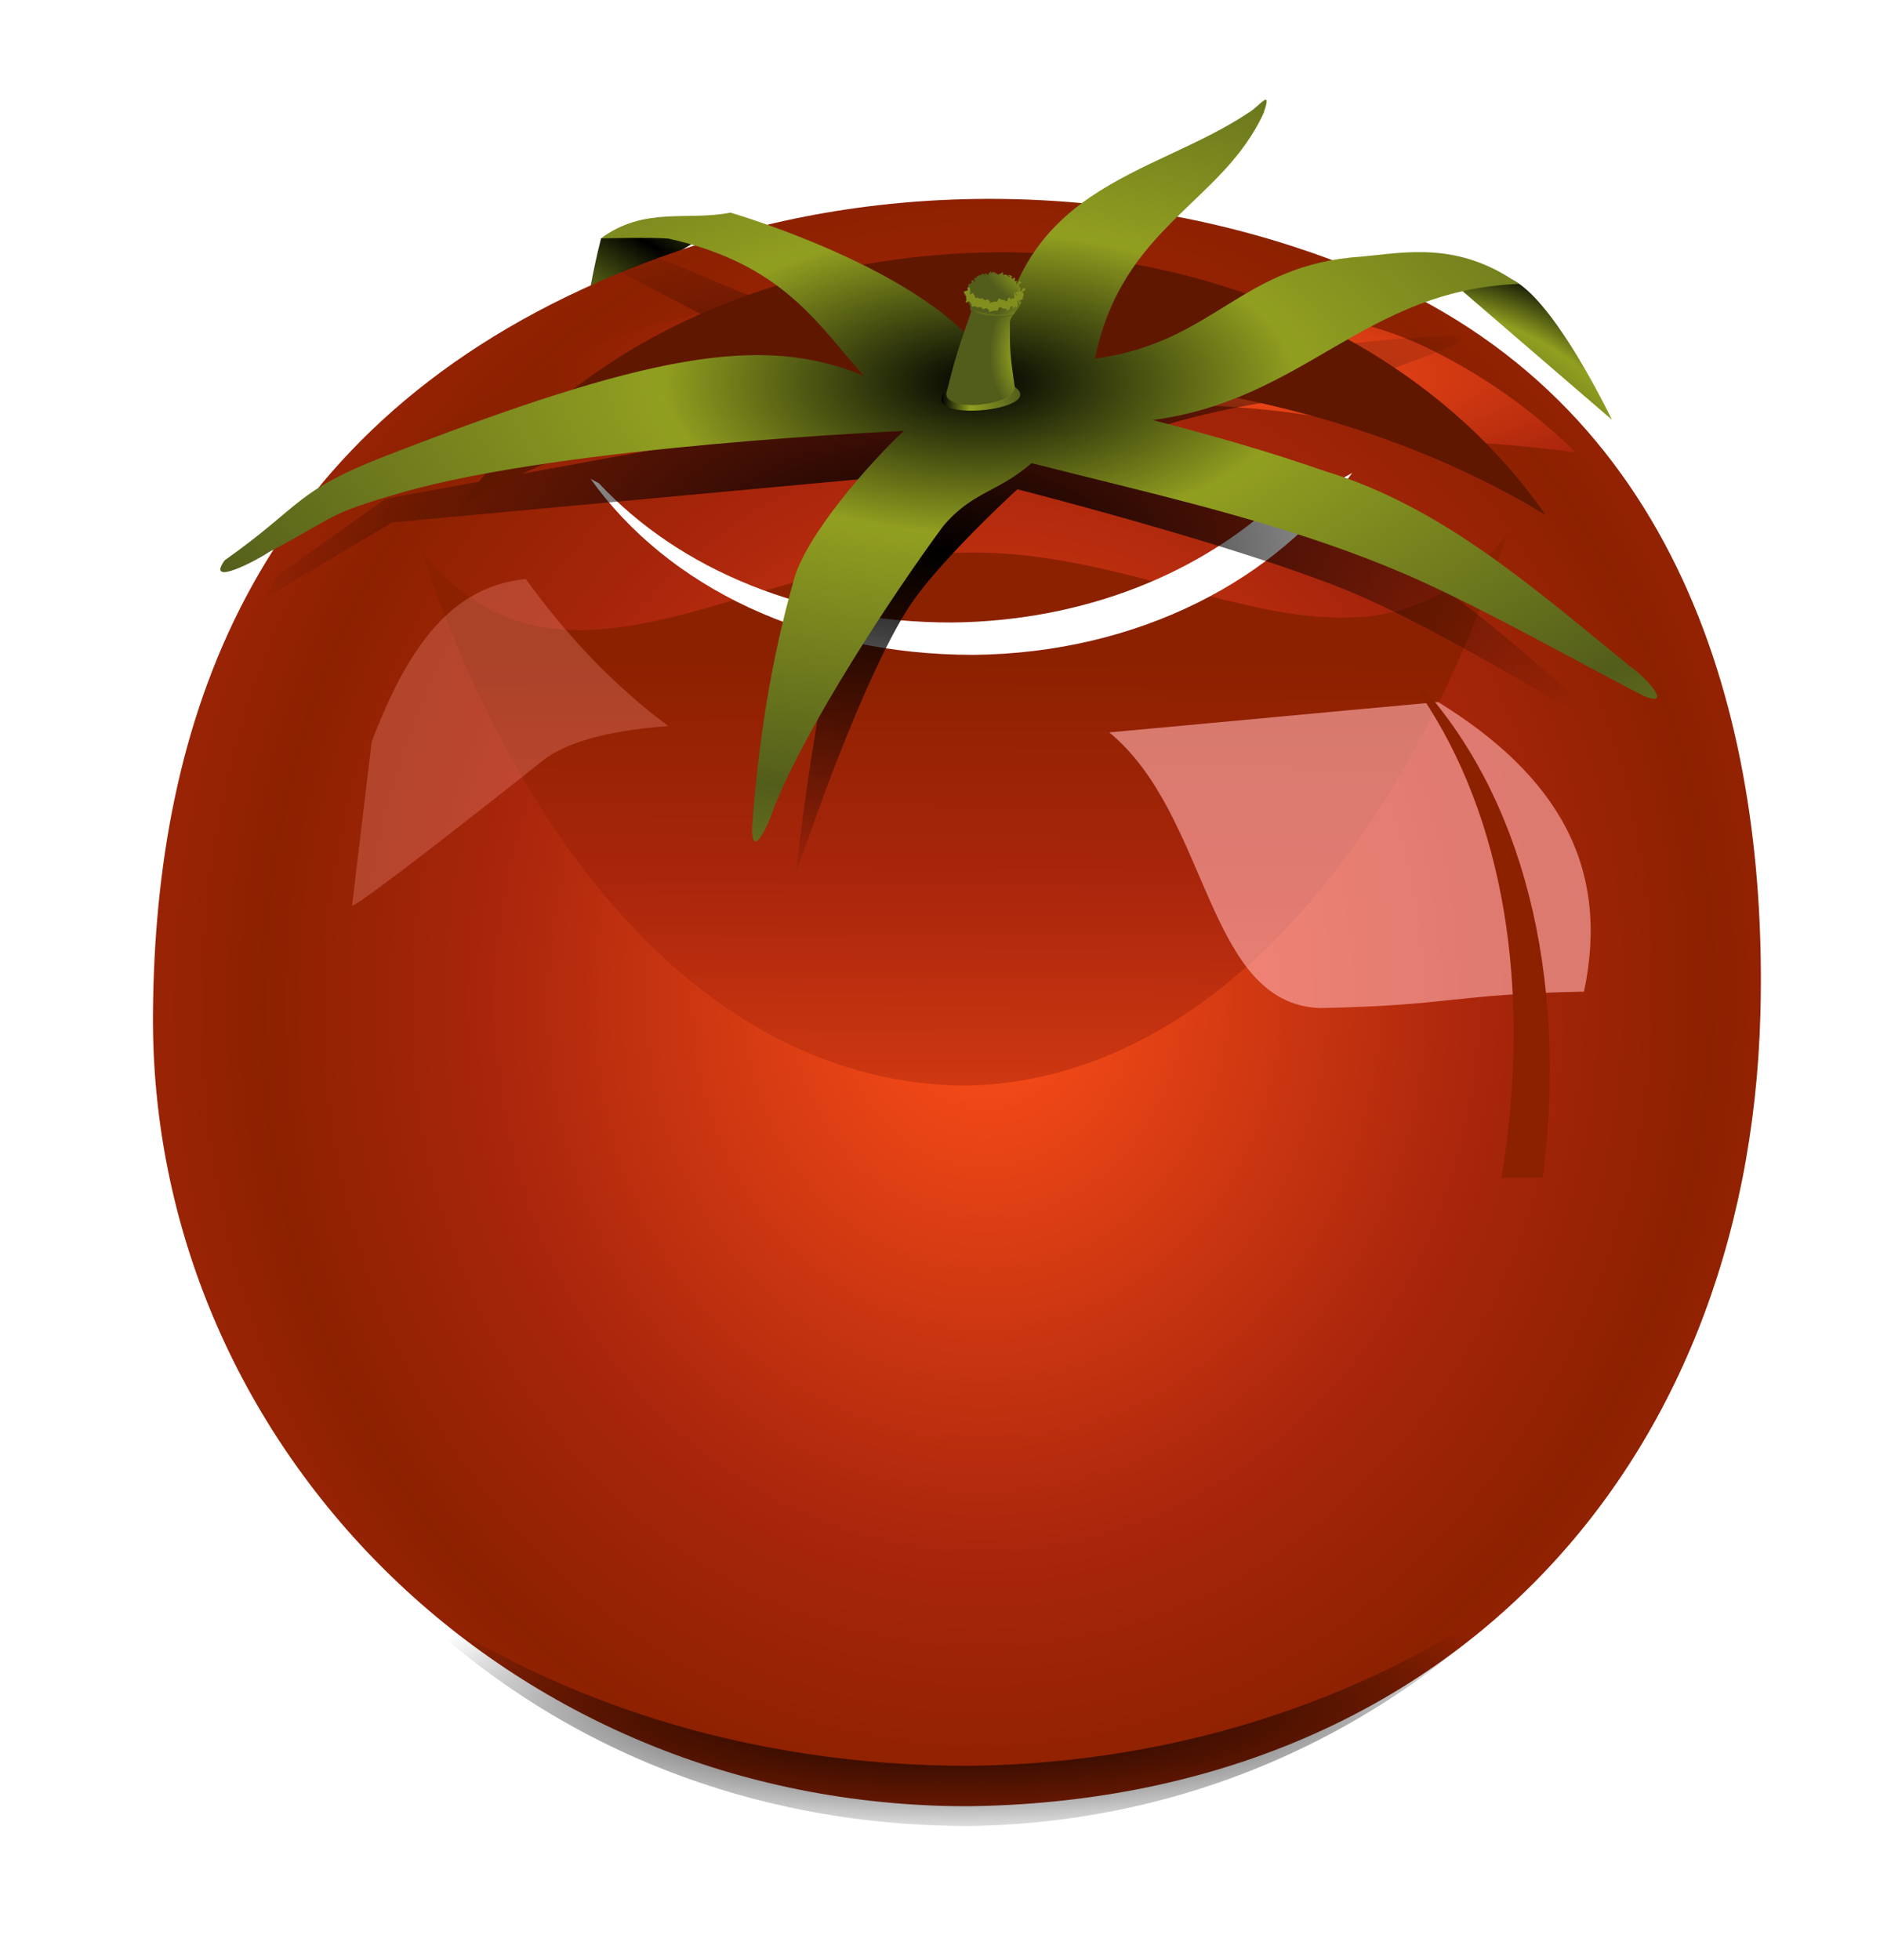 <svg viewBox="0 0 476.16 496.31" xmlns:xlink="http://www.w3.org/1999/xlink" xmlns="http://www.w3.org/2000/svg"><defs><radialGradient id="g" cx="315.49" cy="113.53" r="153.85" gradientTransform="matrix(1 0 0 .225 0 99.39)" gradientUnits="userSpaceOnUse" xlink:href="#a"/><radialGradient id="f" cx="260.8" cy="303.51" r="203.56" gradientTransform="matrix(.901 .042 -.047 1.014 41.611 -13.569)" gradientUnits="userSpaceOnUse" xlink:href="#a" spreadMethod="reflect"/><radialGradient id="m" cx="239.05" cy="136.45" r="177.79" gradientTransform="matrix(1 0 0 .465 0 73.031)" gradientUnits="userSpaceOnUse" xlink:href="#b"/><radialGradient id="t" cx="255.28" cy="481.61" r="148.55" gradientTransform="matrix(1 0 0 .238 -12.26 317.32)" gradientUnits="userSpaceOnUse" xlink:href="#b"/><radialGradient id="v" cx="270.17" cy="114.97" r="6.952" gradientTransform="matrix(1.057 0 0 .221 -29.06 51.684)" gradientUnits="userSpaceOnUse" xlink:href="#c"/><radialGradient id="p" cx="270.08" cy="251.66" r="222.2" gradientTransform="matrix(.994 0 0 .473 -20.263 -22.222)" gradientUnits="userSpaceOnUse" xlink:href="#c" spreadMethod="reflect"/><radialGradient id="x" cx="273.19" cy="117.44" r="7.531" gradientTransform="matrix(2.011 .51 -.338 1.193 -232.64 -157.46)" gradientUnits="userSpaceOnUse" xlink:href="#c"/><radialGradient id="e" cx="379.72" cy="178.81" r="19.724" gradientTransform="matrix(2.03 .544 -.498 1.859 -311.74 -346.34)" gradientUnits="userSpaceOnUse" xlink:href="#c" spreadMethod="reflect"/><radialGradient id="s" cx="264.82" cy="88.334" r="10.941" gradientTransform="matrix(.897 0 0 1.464 22.975 -39.804)" gradientUnits="userSpaceOnUse" xlink:href="#c"/><radialGradient id="y" cx="183.3" cy="328.82" r="121.19" gradientTransform="matrix(-.317 1.399 .518 .056 359.86 -33.483)" gradientUnits="userSpaceOnUse" xlink:href="#a"/><filter id="h" x="-.047" y="-.377" width="1.095" height="1.754" color-interpolation-filters="sRGB"><feGaussianBlur stdDeviation="5.493"/></filter><filter id="l" x="-.206" y="-.324" width="1.412" height="1.649" color-interpolation-filters="sRGB"><feGaussianBlur stdDeviation="10.478"/></filter><filter id="j" x="-.097" y="-.26" width="1.194" height="1.519" color-interpolation-filters="sRGB"><feGaussianBlur stdDeviation="11.082"/></filter><filter id="o" x="-.203" y="-.197" width="1.407" height="1.394" color-interpolation-filters="sRGB"><feGaussianBlur stdDeviation="6.791"/></filter><filter id="n" x="-.017" y="-.039" width="1.035" height="1.078"><feGaussianBlur stdDeviation="2.485"/></filter><filter id="u" x="-.029" y="-.137" width="1.058" height="1.274"><feGaussianBlur stdDeviation="3.501"/></filter><filter id="w" x="-.009" y="-.036" width="1.017" height="1.072"><feGaussianBlur stdDeviation=".046"/></filter><filter id="r" x="-.023" y="-.036" width="1.046" height="1.072"><feGaussianBlur stdDeviation=".243"/></filter><filter id="k" x="-.1" y="-.478" width="1.201" height="1.957"><feGaussianBlur stdDeviation="8.513"/></filter><filter id="z" x="-.694" y="-.184" width="2.388" height="1.368"><feGaussianBlur stdDeviation="9.62"/></filter><linearGradient id="c"><stop offset="0"/><stop stop-color="#31370c" offset=".125"/><stop stop-color="#919f20" offset=".365"/><stop stop-color="#535d1b" offset="1"/></linearGradient><linearGradient id="b"><stop offset="0"/><stop stop-opacity="0" offset="1"/></linearGradient><linearGradient id="a"><stop stop-color="#ff4f19" offset="0"/><stop stop-color="#aa260c" offset=".677"/><stop stop-color="#8c2100" offset="1"/></linearGradient><linearGradient id="q" x1="239.01" x2="266.6" y1="99.379" y2="99.379" gradientTransform="matrix(.913 0 0 .774 20.733 22.462)" gradientUnits="userSpaceOnUse" xlink:href="#c" spreadMethod="reflect"/><linearGradient id="d" x1="403.35" x2="379.9" y1="178.27" y2="123.22" gradientTransform="matrix(-1.759 -.497 -1.31 .546 1020.6 157.43)" gradientUnits="userSpaceOnUse" xlink:href="#c" spreadMethod="reflect"/><linearGradient id="i" x1="229.4" x2="230.15" y1="269.55" y2="122.09" gradientTransform="matrix(1 0 0 .87 -9.77 43.411)" gradientUnits="userSpaceOnUse" xlink:href="#a"/></defs><g color="#000"><path d="M188.2 110.89c-5.454.044-14.452.435-23.708 2.184-2.286 8.963-3.513 17.084-3.513 17.084l32.466-19.198s-1.973-.097-5.245-.07z" fill="url(#d)" transform="translate(-12.26 -52.687)"/><path d="M393.3 122.84a961.897 961.897 0 0 0-11.913 1.558l-.322.612 39.447 33.968s-16.224-34.025-27.213-36.138z" fill="url(#e)" transform="translate(-12.26 -52.687)"/><path d="M192.78 113.38c-10.256 3.156-19.818 6.704-28.728 10.607-88.247 38.655-112.52 112.16-113.05 185.39-.794 108.74 89.249 200.72 206.41 200.72 119.3-1.46 197.65-84.092 200.72-200.72 1.86-70.784-18.164-152.01-97.732-186.49-51.592-22.359-113.27-26.233-167.61-9.509z" fill="url(#f)" transform="translate(-12.26 -52.687)"/><path transform="matrix(1.091 0 0 1.298 -35.836 -67.254)" d="M296.44 110.75c-13.391.114-24.971.781-31.875.781-15.315 0-57.387-1.24-71.781 1.844-28.827 6.175-53.145 17.178-73.062 32.312 9.476-2.062 19.28-3.872 29.406-5.437 5.923-.916 14.631-1.515 24.75-1.907a216.186 216.186 0 0 1 18.906-4.968c14.394-3.084 56.466-1.844 71.781-1.844 17.001 0 62.386-3.92 93.219 5.844 13.643.41 27.524 1.228 40.875 2.687-10.229-8.363-21.972-15.408-35.406-20.75-17.247-6.859-40.619-8.468-60.969-8.562a421.61 421.61 0 0 0-5.844 0z" fill="url(#g)" filter="url(#h)"/><path transform="matrix(1 0 0 1.363 0 -36.017)" d="M381.66 125.69c-35.343 33.143-82.892 2.7-136.78 3.406-53.906 0-101.92 32.5-138.06-.125 27.954 61.175 78.449 99.156 138.25 99.156 59.917-1.002 109.89-42.898 136.59-102.44z" fill="url(#i)" filter="url(#j)"/><path transform="matrix(.947 0 0 1.079 13.129 -11.323)" d="M347.78 121.47c-5.886 3.103-12.249 4.875-19 5.75-21.048 17.523-52.124 29.037-88.062 29.375-39.089 0-72.81-12.327-94.438-32.719-.738-.33-1.462-.632-2.188-1 20.715 25.483 58.122 41.312 102.44 41.312 44.401-.417 81.458-17.917 101.25-42.719z" fill="#fff" filter="url(#k)"/><path d="M364.25 177.78c-33.793 3.076-49.519 4.612-83.312 7.688 25.537 20.98 24.395 68.697 53.344 69.812 33.988-.664 32.918-3.494 66.906-4.157 6.67-31.46-6.445-54.53-36.938-73.344z" fill="#faa" filter="url(#l)" opacity=".8"/><path transform="matrix(1 0 0 1.065 0 -5.489)" d="M287.66 59.781c-6.222-.008-12.148.153-17.469.313l-27.625 35.905-75.938-29.593a193.074 193.074 0 0 0-9.812 3.218l65.906 32.625-125.16 21.531-27.594 18.47a172.416 172.416 0 0 0-2.75 5.03l32.094-17.906 130.09-11.28s-10.028 13.662-13.094 21.53c-9.045 23.216-14.75 73.5-14.75 73.5s15.504-44.284 28.469-63.344c7.451-10.954 27.656-28.28 27.656-28.28s58.183 13.9 85.938 25c23.372 9.347 67.25 34.78 67.25 34.78s-37.226-33.267-58.938-44.719c-22.934-12.097-73.562-24.375-73.562-24.375s21.62-10.803 64.154-13.776c-3.16-3.221 30.89-10.574 27.376-13.487-43.392.891-99.092 14.481-99.092 14.481z" fill="url(#m)" filter="url(#n)"/><path transform="matrix(1 0 0 -.565 0 183.823)" d="M391.44 94.562c-35.343 38.095-82.892 62.22-136.78 63.031-53.906 0-101.92-21.749-138.06-59.25 27.954 70.316 78.449 113.97 138.25 113.97 59.917-1.152 109.89-49.314 136.59-117.75z" fill="#601700" filter="url(#j)"/><path d="M145.43 199.31c-16.649 1.768-28.454 13.289-39.031 41.219l-4.969 41.5c.114.089 2.489-.347 49.25-37.469 6.903-4.73 18.152-7.075 30.844-8-13.26-9.855-25.379-22.393-36.094-37.25z" fill="#ff9d97" filter="url(#o)" opacity=".522" transform="translate(-12.26 -52.687)"/><path d="M320.59 25.25c-.648-.048-2.53 2.212-4.25 3.219-24.98 16.703-60.204 18.042-64.257 66.136-11.784-24.773-67.069-40.76-67.069-40.76-10.943 2.17-21.719-1.657-32.829 6.53 0 0 13.725-.332 17.183.056 28.905 6.44 37.701 21.616 49.346 34.694-25.731-10.567-54.151-5.649-121.53 20.53-22.429 8.716-20.721 12.407-40.281 26.242-4.962 6.947 8.357-.111 11.281-2.125 17.825-9.386 14.038-9.39 33.406-14.991 41.348-11.96 127.29-15.647 127.29-15.647-8.472 7.907-25.331 26.938-28 38.379-5.679 20.138-8.91 41.099-10.375 61.938-.218 9.22 4.588-1.568 5.656-5.25 8.297-20.628 29.417-52.871 42.665-70.902 7.418-8.835 13.864-8.557 22.451-16.018 33.182 8.456 66.921 15.629 98.281 29.719 19.297 8.805 37.861 19.477 56.688 29.219 8.148 3.306-.203-5.453-3.125-7.25-23.854-19.353-47.629-40.655-77.53-49.656-14.31-4.998-28.926-9.16-43.626-12.938 38.877-5.256 53.467-32.9 92.714-34.48-15.414-10.917-28.88-7.904-39.75-6.917-30.729 1.915-37.122 21.739-67.589 25.835 6.81-33.593 32.177-39.185 42.72-62.22.84-2.47.919-3.314.53-3.343z" fill="url(#p)"/><path transform="matrix(.794 0 0 .541 48.687 45.854)" d="M251 91.281c-3.626-.084-7.22 1.12-8.688 4.188-17.67 20.806 41.476 11.106 14.812-2.782-1.767-.855-3.949-1.355-6.125-1.406z" fill="url(#q)" filter="url(#r)"/><path d="M250.75 71.062c-2.793.077-5.37 1.349-5.813 4.094.008 1.391 1.404 2.75.938 4.094-2.433 7.01-3.714 10.259-6.188 20.375-.245 2.996 6.813 3.331 9.532 2.687 3.148-.263 7.915-1.844 7.78-4.437-1.317-8.855-1.218-9.78-1.218-16.25 0-1.807 3.162-3.876 2.938-5.625-.406-3.168-4.378-5.037-7.97-4.938z" fill="url(#s)" fill-rule="evenodd" style="text-indent:0;text-transform:none"/><path d="M387.44 401.12c-38.301 28.039-87.216 45.417-141.94 46.062-56.51 0-107.27-16.625-146.88-45.594 35.676 37.019 84.833 59.297 140.69 60.75.125.003.25-.003.375 0 1.927.039 3.871.094 5.813.094 56.602-.847 106.2-24.508 141.94-61.312z" fill="url(#t)" filter="url(#u)"/><path transform="matrix(.897 0 0 .849 22.975 13.375)" d="M248.53 75.75c-.143.123-.25.26-.281.406-.215 1.002 2.429 2.13 5.906 2.531 3.477.401 6.504-.06 6.719-1.062a.635.635 0 0 0-.063-.375c-.823.727-3.455 1.031-6.437.687-3.089-.356-5.49-1.28-5.844-2.187z" fill="url(#v)" filter="url(#w)" opacity=".8"/><path d="M250.78 70.243c-.278.336-.605.433-.785.876-.355.272-.45-.553-.924-.319-.276-.034-.319.177 0 .16-.35.153.518.135.028.291-.28.012-.514-.619-.785-.318-.262-.17-.43.457-.476.318-.14.309-.512-.336-.589.16-.295-.235-.462.563-.476.159-.274.01-.305.96-.505.398-.248-.07-.698.518-.224.318.206.448-.301-.081-.14.372.581.067.004 1.129 0 .477.426-.367-.337-.225-.42-.557-.257.013-.449-.48-.197 0 .247.42-.625.092-.224.557.406.598-.72.497-.98.77.35.02-.142.903.224.478.533.097-.333.402.252.398.235.057-.074.564.308.504-.516.04.232.675-.252.902-.067.276.327.904.252.292.13-.066.787-.085.364-.212.28.074.722.063.42.291.285.276.476.443.45.796.246.752.847-.285 1.176.425.19.374.277-.458.364 0-.388.21.192.02.225.106.21-.303.627-.275.588.212.37-.57.352.476.729.16.039-.065 1.046-.482 1.037.185.62-.279-.037 1.113.616.451.59-.066 1.14-.421 1.653-.159.543-.13.266-1.194.841-.849.185-.366.403.342.757.212-.017.03-.004.065 0 .08.114.027.445-.098.42.106.126-.176.425-.112.56.053-.505.122.307.484.393 0 .146.542.417-.352.252-.371.205-.425 1.072-.749.813 0 .417.397.434-.73.897-.16.538.08.116-.755.336-1.087-.152-.28-.206-.343-.056-.61.291-.057.237.963.392.503-.129.39.762.34.28 0-.309-.218-.443-.422-.224-.583.392-.165.957.009.981-.637-.234-.142.286-.539-.084-.398.454-.216.064-.61.14-.796-.646-.228.445-.628.617-.902-.298-.133-.197-.489-.56-.24-.367-.088-.25.301-.393.213-.375-.027.709.479 0 .265-.403-.206-.045.545-.477.213-.017-.31-.101-.501.169-.637.043-.307-.18.104-.084-.319-.224.25-.911.24-.56-.345.255-.324-.044-.358-.113-.318.113-.293-.696-.16-.336.133-.079.438-.45-.507-.393.026-.094-.192-.684-.86-.196-.424-.035.386.316-.336 0-.398.343-.244-.284.185-.364-.213-.297.087-.286.012-.308.053-.51-.342-.185.183.084.24.169.892-.715-.725-.897-.133.178-.919-1.26.453-.98-.61.114-.799-.812.244-1.038.132-.264-.228-.133.51-.448.106-.225-.025-.522-.013-.196-.265-.223.059-.756.126-.533-.292-.3.154-.662.293-.224-.08.016-.022.004-.02 0-.026-.103.018-.428.157-.476-.053-.64-.065.481.21-.169.212-.252.168-.42-.067-.532-.292z" fill="#828f1f"/><path d="M263.2 121.44c-.24.305-.52.393-.674.795-.306.247-.388-.502-.795-.29-.236-.03-.273.161 0 .145-.3.14.446.123.024.265-.24.01-.44-.562-.674-.289-.225-.154-.37.415-.41.289-.12.28-.438-.305-.505.144-.253-.212-.396.512-.409.145-.235.009-.262.871-.433.361-.214-.062-.6.47-.193.29.177.406-.259-.075-.12.336.5.06.004 1.025 0 .434.366-.334-.29-.204-.361-.506-.22.012-.386-.436-.169 0 .212.38-.537.083-.193.506.349.542-.62.45-.842.698.301.018-.121.82.192.433.459.09-.285.366.217.362.202.052-.063.512.265.457-.443.037.2.613-.217.819-.057.25.282.82.217.265.111-.06.676-.078.313-.193.24.067.62.058.361.265.245.25.408.401.385.722.213.682.728-.259 1.011.386.164.34.238-.416.313 0-.333.19.165.018.193.096.18-.275.539-.25.506.192.318-.517.302.432.626.145.033-.059.899-.437.89.168.533-.253-.03 1.01.53.41.506-.06.98-.383 1.42-.145.466-.118.229-1.083.723-.77.158-.332.346.31.65.192-.014.028-.004.059 0 .073.098.024.382-.09.361.096.108-.16.365-.102.482.048-.435.11.263.439.337 0 .125.492.358-.32.216-.337.176-.386.92-.679.699 0 .358.36.372-.662.77-.144.463.072.1-.686.289-.988-.131-.254-.177-.31-.048-.553.25-.052.204.874.337.457-.111.353.654.309.24 0-.265-.198-.38-.384-.192-.53.337-.149.822.008.843-.578-.201-.128.246-.488-.073-.36.39-.197.055-.553.12-.723-.554-.207.383-.57.53-.819-.256-.12-.169-.443-.481-.217-.315-.08-.213.273-.337.193-.323-.024.609.434 0 .24-.346-.186-.039.495-.41.193-.015-.28-.087-.454.145-.577.038-.279-.155.095-.072-.29-.192.228-.783.217-.482-.312.22-.295-.037-.326-.096-.29.097-.265-.598-.145-.289.121-.067.398-.386-.46-.337.024-.081-.174-.588-.781-.169-.385-.03.35.272-.305 0-.361.295-.221-.244.168-.313-.193-.255.078-.245.01-.264.048-.438-.31-.16.166.072.217.145.81-.614-.657-.77-.12.152-.834-1.083.411-.843-.554.098-.724-.697.221-.891.12-.227-.206-.115.464-.385.096-.193-.023-.448-.012-.169-.24-.191.053-.649.114-.457-.265-.259.14-.569.266-.193-.073.014-.02.004-.017 0-.024-.088.017-.368.144-.41-.048-.549-.058.415.192-.144.193-.217.153-.361-.06-.457-.265z" fill="url(#x)" transform="translate(-12.26 -52.687)"/><path d="M359.25 172.94c.302 1.072.509 2.166.75 3.25 20.515 30.325 28.28 73.533 20.281 122.12h10.5c6.48-51.843-5.304-96.828-31.531-125.38z" fill="url(#y)" filter="url(#z)"/></g></svg>